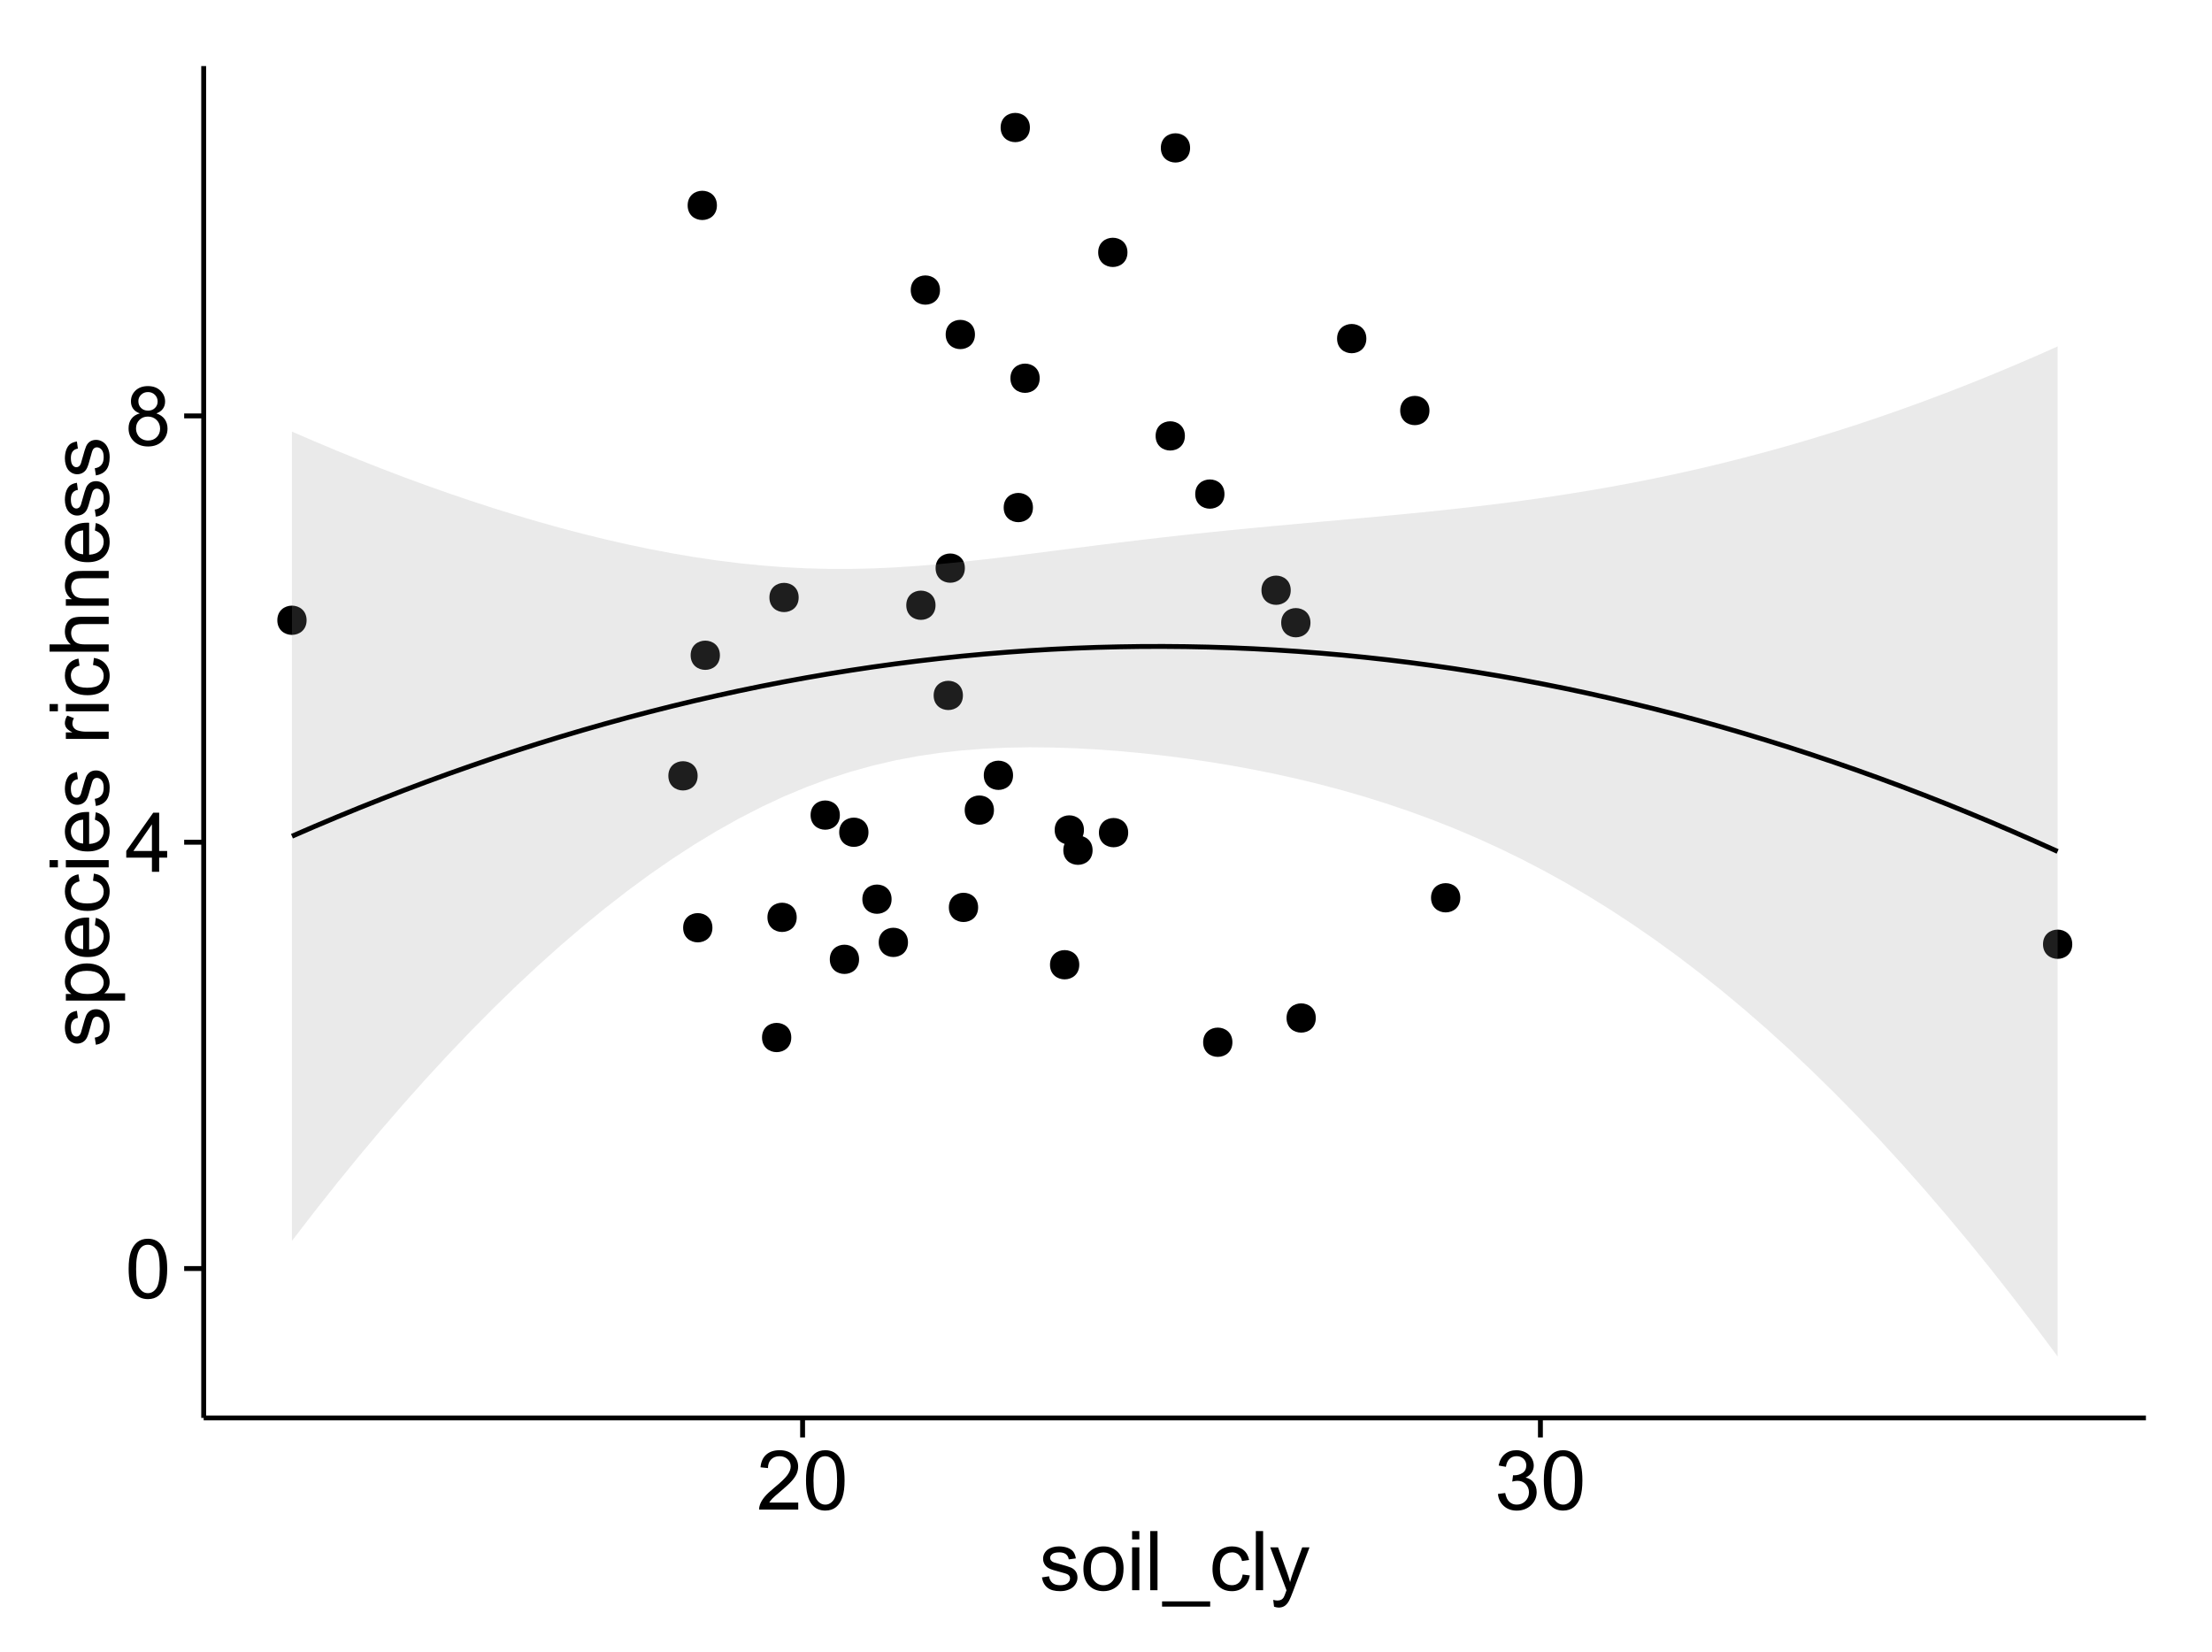 <?xml version="1.0" encoding="UTF-8"?>
<svg xmlns="http://www.w3.org/2000/svg" xmlns:xlink="http://www.w3.org/1999/xlink" width="482pt" height="360pt" viewBox="0 0 482 360" version="1.1">
<defs>
<g>
<symbol overflow="visible" id="glyph0-0">
<path style="stroke:none;" d="M 0.746 -6.355 C 0.742 -7.875 0.898 -9.102 1.215 -10.031 C 1.527 -10.961 1.996 -11.676 2.613 -12.18 C 3.23 -12.684 4.008 -12.938 4.949 -12.938 C 5.637 -12.938 6.242 -12.797 6.766 -12.52 C 7.285 -12.238 7.715 -11.836 8.059 -11.316 C 8.395 -10.789 8.664 -10.152 8.859 -9.398 C 9.051 -8.645 9.145 -7.629 9.148 -6.355 C 9.145 -4.84 8.992 -3.617 8.684 -2.691 C 8.371 -1.762 7.906 -1.047 7.289 -0.539 C 6.672 -0.035 5.891 0.215 4.949 0.219 C 3.703 0.215 2.727 -0.227 2.023 -1.117 C 1.168 -2.188 0.742 -3.934 0.746 -6.355 Z M 2.375 -6.355 C 2.371 -4.234 2.621 -2.824 3.117 -2.129 C 3.609 -1.426 4.219 -1.078 4.949 -1.082 C 5.672 -1.078 6.281 -1.43 6.781 -2.137 C 7.273 -2.836 7.523 -4.242 7.523 -6.355 C 7.523 -8.473 7.273 -9.883 6.781 -10.582 C 6.281 -11.277 5.664 -11.625 4.93 -11.629 C 4.199 -11.625 3.621 -11.316 3.191 -10.703 C 2.645 -9.918 2.371 -8.469 2.375 -6.355 Z M 2.375 -6.355 "/>
</symbol>
<symbol overflow="visible" id="glyph0-1">
<path style="stroke:none;" d="M 5.82 0 L 5.82 -3.086 L 0.227 -3.086 L 0.227 -4.535 L 6.109 -12.883 L 7.398 -12.883 L 7.398 -4.535 L 9.141 -4.535 L 9.141 -3.086 L 7.398 -3.086 L 7.398 0 Z M 5.82 -4.535 L 5.82 -10.344 L 1.785 -4.535 Z M 5.82 -4.535 "/>
</symbol>
<symbol overflow="visible" id="glyph0-2">
<path style="stroke:none;" d="M 3.18 -6.988 C 2.52 -7.227 2.035 -7.57 1.723 -8.016 C 1.406 -8.461 1.246 -8.992 1.25 -9.617 C 1.246 -10.551 1.582 -11.34 2.258 -11.98 C 2.93 -12.617 3.828 -12.938 4.949 -12.938 C 6.07 -12.938 6.977 -12.609 7.664 -11.957 C 8.348 -11.301 8.688 -10.504 8.691 -9.57 C 8.688 -8.969 8.531 -8.449 8.219 -8.012 C 7.902 -7.566 7.426 -7.227 6.793 -6.988 C 7.582 -6.727 8.184 -6.309 8.598 -5.738 C 9.008 -5.16 9.215 -4.477 9.219 -3.684 C 9.215 -2.578 8.828 -1.652 8.051 -0.906 C 7.27 -0.156 6.242 0.215 4.977 0.219 C 3.699 0.215 2.676 -0.156 1.898 -0.91 C 1.117 -1.66 0.727 -2.602 0.73 -3.727 C 0.727 -4.562 0.938 -5.262 1.367 -5.832 C 1.789 -6.395 2.395 -6.781 3.18 -6.988 Z M 2.867 -9.668 C 2.863 -9.059 3.059 -8.559 3.453 -8.172 C 3.844 -7.785 4.355 -7.594 4.984 -7.594 C 5.59 -7.594 6.09 -7.785 6.48 -8.168 C 6.871 -8.551 7.066 -9.02 7.066 -9.578 C 7.066 -10.156 6.863 -10.645 6.465 -11.043 C 6.059 -11.438 5.559 -11.637 4.965 -11.637 C 4.359 -11.637 3.859 -11.441 3.465 -11.055 C 3.062 -10.668 2.863 -10.207 2.867 -9.668 Z M 2.355 -3.719 C 2.355 -3.262 2.461 -2.824 2.676 -2.406 C 2.887 -1.98 3.203 -1.652 3.629 -1.426 C 4.047 -1.191 4.504 -1.078 4.992 -1.082 C 5.746 -1.078 6.367 -1.32 6.863 -1.809 C 7.352 -2.293 7.598 -2.91 7.602 -3.664 C 7.598 -4.422 7.344 -5.055 6.84 -5.555 C 6.332 -6.051 5.699 -6.297 4.938 -6.301 C 4.191 -6.297 3.574 -6.051 3.09 -5.562 C 2.598 -5.066 2.355 -4.453 2.355 -3.719 Z M 2.355 -3.719 "/>
</symbol>
<symbol overflow="visible" id="glyph0-3">
<path style="stroke:none;" d="M 9.062 -1.52 L 9.062 0 L 0.547 0 C 0.531 -0.379 0.594 -0.742 0.73 -1.098 C 0.945 -1.676 1.293 -2.25 1.77 -2.812 C 2.246 -3.375 2.934 -4.023 3.84 -4.766 C 5.238 -5.906 6.188 -6.816 6.68 -7.492 C 7.172 -8.16 7.418 -8.793 7.418 -9.395 C 7.418 -10.02 7.191 -10.551 6.746 -10.98 C 6.293 -11.41 5.711 -11.625 4.992 -11.629 C 4.23 -11.625 3.621 -11.395 3.164 -10.941 C 2.703 -10.48 2.469 -9.848 2.469 -9.043 L 0.844 -9.211 C 0.953 -10.422 1.371 -11.344 2.102 -11.984 C 2.824 -12.617 3.801 -12.938 5.027 -12.938 C 6.262 -12.938 7.238 -12.594 7.961 -11.91 C 8.68 -11.223 9.039 -10.371 9.043 -9.359 C 9.039 -8.84 8.934 -8.336 8.727 -7.84 C 8.512 -7.34 8.164 -6.812 7.676 -6.266 C 7.188 -5.711 6.375 -4.957 5.238 -4 C 4.285 -3.199 3.676 -2.66 3.41 -2.379 C 3.141 -2.094 2.918 -1.805 2.742 -1.52 Z M 9.062 -1.52 "/>
</symbol>
<symbol overflow="visible" id="glyph0-4">
<path style="stroke:none;" d="M 0.758 -3.402 L 2.336 -3.613 C 2.516 -2.711 2.824 -2.062 3.266 -1.672 C 3.699 -1.273 4.23 -1.078 4.859 -1.082 C 5.602 -1.078 6.23 -1.336 6.746 -1.855 C 7.254 -2.367 7.512 -3.004 7.516 -3.77 C 7.512 -4.492 7.273 -5.094 6.801 -5.566 C 6.324 -6.035 5.723 -6.27 4.992 -6.273 C 4.691 -6.27 4.316 -6.211 3.875 -6.102 L 4.051 -7.488 C 4.152 -7.473 4.238 -7.465 4.305 -7.469 C 4.977 -7.465 5.582 -7.641 6.125 -7.996 C 6.66 -8.344 6.93 -8.887 6.934 -9.625 C 6.93 -10.199 6.734 -10.68 6.344 -11.062 C 5.949 -11.445 5.441 -11.637 4.824 -11.637 C 4.207 -11.637 3.695 -11.441 3.285 -11.055 C 2.875 -10.668 2.613 -10.09 2.496 -9.316 L 0.914 -9.598 C 1.105 -10.656 1.543 -11.477 2.23 -12.062 C 2.914 -12.645 3.766 -12.938 4.789 -12.938 C 5.488 -12.938 6.137 -12.785 6.73 -12.484 C 7.32 -12.18 7.773 -11.77 8.09 -11.25 C 8.402 -10.727 8.559 -10.172 8.562 -9.59 C 8.559 -9.031 8.41 -8.523 8.113 -8.066 C 7.812 -7.609 7.371 -7.246 6.785 -6.977 C 7.547 -6.801 8.137 -6.438 8.562 -5.883 C 8.98 -5.328 9.191 -4.633 9.195 -3.805 C 9.191 -2.676 8.781 -1.723 7.965 -0.945 C 7.141 -0.164 6.105 0.223 4.852 0.227 C 3.719 0.223 2.777 -0.109 2.035 -0.781 C 1.285 -1.453 0.859 -2.328 0.758 -3.402 Z M 0.758 -3.402 "/>
</symbol>
<symbol overflow="visible" id="glyph0-5">
<path style="stroke:none;" d="M 0.555 -2.785 L 2.117 -3.031 C 2.203 -2.402 2.449 -1.922 2.852 -1.59 C 3.25 -1.254 3.812 -1.09 4.535 -1.09 C 5.262 -1.09 5.801 -1.234 6.152 -1.531 C 6.504 -1.824 6.68 -2.172 6.68 -2.574 C 6.68 -2.926 6.523 -3.207 6.215 -3.418 C 5.996 -3.555 5.457 -3.734 4.598 -3.953 C 3.434 -4.246 2.629 -4.5 2.184 -4.715 C 1.734 -4.926 1.395 -5.223 1.164 -5.602 C 0.93 -5.98 0.812 -6.398 0.816 -6.855 C 0.812 -7.27 0.91 -7.652 1.102 -8.012 C 1.293 -8.363 1.551 -8.66 1.883 -8.895 C 2.125 -9.074 2.461 -9.227 2.887 -9.355 C 3.309 -9.48 3.766 -9.543 4.254 -9.547 C 4.984 -9.543 5.625 -9.438 6.184 -9.23 C 6.734 -9.016 7.145 -8.73 7.41 -8.371 C 7.672 -8.008 7.852 -7.527 7.953 -6.926 L 6.406 -6.715 C 6.332 -7.195 6.129 -7.57 5.793 -7.84 C 5.453 -8.105 4.977 -8.238 4.367 -8.242 C 3.637 -8.238 3.121 -8.117 2.812 -7.883 C 2.5 -7.641 2.344 -7.359 2.348 -7.039 C 2.344 -6.832 2.406 -6.648 2.539 -6.484 C 2.664 -6.312 2.867 -6.172 3.148 -6.062 C 3.301 -6.004 3.766 -5.871 4.543 -5.66 C 5.66 -5.359 6.441 -5.113 6.887 -4.926 C 7.324 -4.734 7.672 -4.457 7.926 -4.094 C 8.176 -3.73 8.301 -3.281 8.305 -2.742 C 8.301 -2.215 8.148 -1.719 7.844 -1.254 C 7.535 -0.785 7.09 -0.422 6.512 -0.172 C 5.926 0.086 5.27 0.211 4.543 0.211 C 3.328 0.211 2.406 -0.039 1.77 -0.543 C 1.133 -1.047 0.727 -1.793 0.555 -2.785 Z M 0.555 -2.785 "/>
</symbol>
<symbol overflow="visible" id="glyph0-6">
<path style="stroke:none;" d="M 0.598 -4.668 C 0.598 -6.391 1.078 -7.672 2.039 -8.508 C 2.84 -9.199 3.816 -9.543 4.977 -9.547 C 6.254 -9.543 7.305 -9.125 8.121 -8.285 C 8.934 -7.441 9.34 -6.277 9.344 -4.797 C 9.34 -3.594 9.16 -2.648 8.801 -1.961 C 8.441 -1.27 7.914 -0.734 7.227 -0.359 C 6.535 0.023 5.785 0.211 4.977 0.211 C 3.664 0.211 2.609 -0.207 1.805 -1.047 C 1 -1.883 0.598 -3.09 0.598 -4.668 Z M 2.223 -4.668 C 2.219 -3.469 2.48 -2.574 3.004 -1.98 C 3.523 -1.387 4.18 -1.09 4.977 -1.09 C 5.758 -1.09 6.41 -1.387 6.934 -1.984 C 7.453 -2.582 7.715 -3.492 7.719 -4.719 C 7.715 -5.871 7.453 -6.746 6.93 -7.344 C 6.402 -7.934 5.75 -8.23 4.977 -8.234 C 4.18 -8.23 3.523 -7.938 3.004 -7.348 C 2.48 -6.754 2.219 -5.859 2.223 -4.668 Z M 2.223 -4.668 "/>
</symbol>
<symbol overflow="visible" id="glyph0-7">
<path style="stroke:none;" d="M 1.195 -11.066 L 1.195 -12.883 L 2.777 -12.883 L 2.777 -11.066 Z M 1.195 0 L 1.195 -9.336 L 2.777 -9.336 L 2.777 0 Z M 1.195 0 "/>
</symbol>
<symbol overflow="visible" id="glyph0-8">
<path style="stroke:none;" d="M 1.152 0 L 1.152 -12.883 L 2.734 -12.883 L 2.734 0 Z M 1.152 0 "/>
</symbol>
<symbol overflow="visible" id="glyph0-9">
<path style="stroke:none;" d="M -0.273 3.578 L -0.273 2.434 L 10.211 2.434 L 10.211 3.578 Z M -0.273 3.578 "/>
</symbol>
<symbol overflow="visible" id="glyph0-10">
<path style="stroke:none;" d="M 7.277 -3.418 L 8.832 -3.219 C 8.66 -2.141 8.227 -1.301 7.527 -0.699 C 6.824 -0.09 5.965 0.211 4.949 0.211 C 3.668 0.211 2.641 -0.203 1.867 -1.039 C 1.09 -1.871 0.703 -3.07 0.703 -4.633 C 0.703 -5.637 0.867 -6.52 1.203 -7.277 C 1.531 -8.031 2.039 -8.598 2.727 -8.977 C 3.406 -9.355 4.152 -9.543 4.957 -9.547 C 5.969 -9.543 6.797 -9.289 7.441 -8.777 C 8.086 -8.262 8.5 -7.531 8.684 -6.594 L 7.145 -6.355 C 6.996 -6.98 6.738 -7.453 6.367 -7.77 C 5.992 -8.082 5.543 -8.238 5.02 -8.242 C 4.219 -8.238 3.57 -7.953 3.074 -7.387 C 2.574 -6.812 2.324 -5.91 2.328 -4.676 C 2.324 -3.422 2.566 -2.508 3.047 -1.941 C 3.527 -1.371 4.152 -1.09 4.93 -1.09 C 5.547 -1.09 6.066 -1.277 6.484 -1.66 C 6.898 -2.039 7.164 -2.625 7.277 -3.418 Z M 7.277 -3.418 "/>
</symbol>
<symbol overflow="visible" id="glyph0-11">
<path style="stroke:none;" d="M 1.117 3.594 L 0.941 2.109 C 1.285 2.203 1.586 2.25 1.844 2.25 C 2.195 2.25 2.477 2.191 2.691 2.074 C 2.898 1.957 3.07 1.793 3.207 1.582 C 3.305 1.422 3.469 1.027 3.691 0.406 C 3.719 0.312 3.766 0.184 3.832 0.016 L 0.289 -9.336 L 1.996 -9.336 L 3.938 -3.93 C 4.188 -3.238 4.41 -2.516 4.613 -1.766 C 4.793 -2.488 5.012 -3.199 5.266 -3.895 L 7.258 -9.336 L 8.844 -9.336 L 5.289 0.156 C 4.906 1.18 4.609 1.887 4.402 2.277 C 4.117 2.797 3.797 3.18 3.434 3.422 C 3.07 3.664 2.637 3.785 2.137 3.789 C 1.828 3.785 1.488 3.719 1.117 3.594 Z M 1.117 3.594 "/>
</symbol>
<symbol overflow="visible" id="glyph1-0">
<path style="stroke:none;" d="M -2.785 -0.555 L -3.031 -2.117 C -2.402 -2.203 -1.922 -2.449 -1.59 -2.852 C -1.254 -3.25 -1.09 -3.812 -1.09 -4.535 C -1.09 -5.262 -1.234 -5.801 -1.531 -6.152 C -1.824 -6.504 -2.172 -6.68 -2.574 -6.68 C -2.926 -6.68 -3.207 -6.523 -3.418 -6.215 C -3.555 -5.996 -3.734 -5.457 -3.953 -4.598 C -4.246 -3.434 -4.5 -2.629 -4.715 -2.184 C -4.926 -1.734 -5.223 -1.395 -5.602 -1.164 C -5.98 -0.93 -6.398 -0.812 -6.855 -0.816 C -7.27 -0.812 -7.652 -0.91 -8.012 -1.102 C -8.363 -1.293 -8.66 -1.551 -8.895 -1.883 C -9.074 -2.125 -9.227 -2.461 -9.355 -2.887 C -9.48 -3.309 -9.543 -3.766 -9.547 -4.254 C -9.543 -4.984 -9.438 -5.625 -9.23 -6.184 C -9.016 -6.734 -8.73 -7.145 -8.371 -7.41 C -8.008 -7.672 -7.527 -7.852 -6.926 -7.953 L -6.715 -6.406 C -7.195 -6.332 -7.57 -6.129 -7.84 -5.797 C -8.105 -5.457 -8.238 -4.98 -8.242 -4.367 C -8.238 -3.637 -8.117 -3.121 -7.883 -2.812 C -7.641 -2.5 -7.359 -2.344 -7.039 -2.348 C -6.832 -2.344 -6.648 -2.406 -6.484 -2.539 C -6.312 -2.664 -6.172 -2.867 -6.062 -3.148 C -6.004 -3.301 -5.871 -3.766 -5.66 -4.543 C -5.359 -5.66 -5.113 -6.441 -4.926 -6.887 C -4.734 -7.324 -4.457 -7.672 -4.094 -7.926 C -3.73 -8.176 -3.281 -8.301 -2.742 -8.305 C -2.211 -8.301 -1.711 -8.148 -1.25 -7.844 C -0.781 -7.535 -0.422 -7.09 -0.172 -6.512 C 0.086 -5.926 0.211 -5.27 0.211 -4.543 C 0.211 -3.328 -0.039 -2.406 -0.543 -1.77 C -1.047 -1.133 -1.793 -0.727 -2.785 -0.555 Z M -2.785 -0.555 "/>
</symbol>
<symbol overflow="visible" id="glyph1-1">
<path style="stroke:none;" d="M 3.578 -1.188 L -9.336 -1.188 L -9.336 -2.629 L -8.121 -2.629 C -8.594 -2.965 -8.949 -3.348 -9.188 -3.777 C -9.426 -4.203 -9.543 -4.723 -9.547 -5.336 C -9.543 -6.129 -9.34 -6.832 -8.93 -7.445 C -8.516 -8.051 -7.934 -8.512 -7.191 -8.824 C -6.441 -9.133 -5.625 -9.285 -4.738 -9.289 C -3.781 -9.285 -2.922 -9.113 -2.156 -8.773 C -1.391 -8.43 -0.805 -7.934 -0.398 -7.281 C 0.008 -6.625 0.211 -5.938 0.211 -5.219 C 0.211 -4.691 0.102 -4.219 -0.121 -3.801 C -0.344 -3.379 -0.625 -3.035 -0.965 -2.77 L 3.578 -2.77 Z M -4.613 -2.621 C -3.41 -2.613 -2.523 -2.855 -1.949 -3.348 C -1.375 -3.832 -1.09 -4.422 -1.09 -5.117 C -1.09 -5.816 -1.387 -6.418 -1.98 -6.922 C -2.574 -7.418 -3.496 -7.668 -4.746 -7.672 C -5.934 -7.668 -6.824 -7.426 -7.418 -6.938 C -8.008 -6.449 -8.301 -5.863 -8.305 -5.188 C -8.301 -4.508 -7.988 -3.914 -7.359 -3.398 C -6.727 -2.879 -5.809 -2.617 -4.613 -2.621 Z M -4.613 -2.621 "/>
</symbol>
<symbol overflow="visible" id="glyph1-2">
<path style="stroke:none;" d="M -3.004 -7.578 L -2.805 -9.211 C -1.848 -8.953 -1.105 -8.473 -0.578 -7.777 C -0.051 -7.078 0.211 -6.188 0.211 -5.105 C 0.211 -3.738 -0.207 -2.656 -1.051 -1.859 C -1.887 -1.055 -3.066 -0.656 -4.586 -0.66 C -6.156 -0.656 -7.375 -1.059 -8.246 -1.871 C -9.109 -2.676 -9.543 -3.727 -9.547 -5.02 C -9.543 -6.266 -9.117 -7.285 -8.27 -8.078 C -7.418 -8.867 -6.223 -9.262 -4.684 -9.266 C -4.586 -9.262 -4.445 -9.258 -4.262 -9.254 L -4.262 -2.293 C -3.234 -2.348 -2.449 -2.641 -1.906 -3.164 C -1.359 -3.684 -1.09 -4.332 -1.09 -5.117 C -1.09 -5.691 -1.242 -6.188 -1.547 -6.598 C -1.852 -7.008 -2.336 -7.332 -3.004 -7.578 Z M -5.562 -2.383 L -5.562 -7.594 C -6.344 -7.523 -6.934 -7.324 -7.328 -6.996 C -7.934 -6.492 -8.238 -5.836 -8.242 -5.035 C -8.238 -4.305 -7.996 -3.695 -7.512 -3.203 C -7.027 -2.707 -6.375 -2.434 -5.562 -2.383 Z M -5.562 -2.383 "/>
</symbol>
<symbol overflow="visible" id="glyph1-3">
<path style="stroke:none;" d="M -3.418 -7.277 L -3.215 -8.832 C -2.141 -8.66 -1.301 -8.227 -0.699 -7.527 C -0.09 -6.824 0.211 -5.965 0.211 -4.949 C 0.211 -3.668 -0.203 -2.641 -1.039 -1.867 C -1.871 -1.09 -3.07 -0.703 -4.633 -0.703 C -5.637 -0.703 -6.52 -0.867 -7.277 -1.203 C -8.031 -1.535 -8.598 -2.047 -8.977 -2.73 C -9.355 -3.41 -9.543 -4.152 -9.547 -4.957 C -9.543 -5.969 -9.289 -6.797 -8.777 -7.441 C -8.262 -8.086 -7.531 -8.5 -6.59 -8.684 L -6.355 -7.145 C -6.98 -6.996 -7.453 -6.738 -7.77 -6.367 C -8.082 -5.992 -8.238 -5.543 -8.242 -5.02 C -8.238 -4.219 -7.953 -3.57 -7.387 -3.074 C -6.812 -2.574 -5.91 -2.324 -4.676 -2.328 C -3.422 -2.324 -2.508 -2.566 -1.941 -3.047 C -1.371 -3.527 -1.09 -4.152 -1.09 -4.93 C -1.09 -5.547 -1.277 -6.066 -1.66 -6.484 C -2.035 -6.898 -2.621 -7.164 -3.418 -7.277 Z M -3.418 -7.277 "/>
</symbol>
<symbol overflow="visible" id="glyph1-4">
<path style="stroke:none;" d="M -11.066 -1.195 L -12.883 -1.195 L -12.883 -2.777 L -11.066 -2.777 Z M 0 -1.195 L -9.336 -1.195 L -9.336 -2.777 L 0 -2.777 Z M 0 -1.195 "/>
</symbol>
<symbol overflow="visible" id="glyph1-5">
<path style="stroke:none;" d=""/>
</symbol>
<symbol overflow="visible" id="glyph1-6">
<path style="stroke:none;" d="M 0 -1.168 L -9.336 -1.168 L -9.336 -2.594 L -7.918 -2.594 C -8.578 -2.953 -9.016 -3.289 -9.23 -3.598 C -9.438 -3.906 -9.543 -4.242 -9.547 -4.613 C -9.543 -5.145 -9.375 -5.688 -9.035 -6.242 L -7.566 -5.695 C -7.793 -5.309 -7.91 -4.922 -7.91 -4.535 C -7.91 -4.188 -7.805 -3.875 -7.598 -3.602 C -7.387 -3.324 -7.098 -3.129 -6.734 -3.016 C -6.168 -2.836 -5.555 -2.746 -4.887 -2.75 L 0 -2.75 Z M 0 -1.168 "/>
</symbol>
<symbol overflow="visible" id="glyph1-7">
<path style="stroke:none;" d="M 0 -1.188 L -12.883 -1.188 L -12.883 -2.77 L -8.262 -2.77 C -9.117 -3.504 -9.543 -4.434 -9.547 -5.562 C -9.543 -6.25 -9.406 -6.852 -9.137 -7.363 C -8.859 -7.871 -8.484 -8.234 -8.004 -8.457 C -7.523 -8.676 -6.824 -8.789 -5.914 -8.789 L 0 -8.789 L 0 -7.207 L -5.914 -7.207 C -6.703 -7.207 -7.281 -7.035 -7.641 -6.691 C -8 -6.348 -8.18 -5.863 -8.184 -5.238 C -8.18 -4.77 -8.059 -4.328 -7.816 -3.914 C -7.574 -3.5 -7.242 -3.203 -6.828 -3.031 C -6.406 -2.852 -5.832 -2.766 -5.105 -2.77 L 0 -2.77 Z M 0 -1.188 "/>
</symbol>
<symbol overflow="visible" id="glyph1-8">
<path style="stroke:none;" d="M 0 -1.188 L -9.336 -1.188 L -9.336 -2.609 L -8.008 -2.609 C -9.031 -3.293 -9.543 -4.285 -9.547 -5.582 C -9.543 -6.141 -9.441 -6.656 -9.242 -7.133 C -9.035 -7.602 -8.77 -7.957 -8.445 -8.191 C -8.113 -8.426 -7.727 -8.59 -7.277 -8.684 C -6.98 -8.742 -6.465 -8.77 -5.738 -8.773 L 0 -8.773 L 0 -7.188 L -5.68 -7.188 C -6.32 -7.184 -6.801 -7.121 -7.121 -7.004 C -7.438 -6.879 -7.695 -6.66 -7.887 -6.348 C -8.074 -6.031 -8.168 -5.664 -8.172 -5.246 C -8.168 -4.57 -7.953 -3.992 -7.531 -3.504 C -7.102 -3.012 -6.293 -2.766 -5.098 -2.77 L 0 -2.77 Z M 0 -1.188 "/>
</symbol>
</g>
<clipPath id="clip1">
  <path d="M 44.383 14.398 L 468.602 14.398 L 468.602 309.953 L 44.383 309.953 Z M 44.383 14.398 "/>
</clipPath>
</defs>
<g id="surface2691">
<rect x="0" y="0" width="482" height="360" style="fill:rgb(100%,100%,100%);fill-opacity:1;stroke:none;"/>
<rect x="0" y="0" width="482" height="360" style="fill:rgb(100%,100%,100%);fill-opacity:1;stroke:none;"/>
<path style="fill:none;stroke-width:1.063;stroke-linecap:round;stroke-linejoin:round;stroke:rgb(100%,100%,100%);stroke-opacity:1;stroke-miterlimit:10;" d="M 0 360 L 482 360 L 482 0 L 0 0 Z M 0 360 "/>
<g clip-path="url(#clip1)" clip-rule="nonzero">
<path style=" stroke:none;fill-rule:nonzero;fill:rgb(100%,100%,100%);fill-opacity:1;" d="M 44.383 308.957 L 467.602 308.957 L 467.602 14.402 L 44.383 14.402 Z M 44.383 308.957 "/>
<path style=" stroke:none;fill-rule:nonzero;fill:rgb(0%,0%,0%);fill-opacity:1;" d="M 284.492 135.68 C 284.492 138.516 280.238 138.516 280.238 135.68 C 280.238 132.848 284.492 132.848 284.492 135.68 "/>
<path style=" stroke:none;fill-rule:nonzero;fill:rgb(0%,0%,0%);fill-opacity:1;" d="M 219.68 168.93 C 219.68 171.766 215.43 171.766 215.43 168.93 C 215.43 166.094 219.68 166.094 219.68 168.93 "/>
<path style=" stroke:none;fill-rule:nonzero;fill:rgb(0%,0%,0%);fill-opacity:1;" d="M 196.785 205.336 C 196.785 208.172 192.535 208.172 192.535 205.336 C 192.535 202.5 196.785 202.5 196.785 205.336 "/>
<path style=" stroke:none;fill-rule:nonzero;fill:rgb(0%,0%,0%);fill-opacity:1;" d="M 202.793 131.879 C 202.793 134.711 198.543 134.711 198.543 131.879 C 198.543 129.043 202.793 129.043 202.793 131.879 "/>
<path style=" stroke:none;fill-rule:nonzero;fill:rgb(0%,0%,0%);fill-opacity:1;" d="M 225.484 82.418 C 225.484 85.25 221.234 85.25 221.234 82.418 C 221.234 79.582 225.484 79.582 225.484 82.418 "/>
<path style=" stroke:none;fill-rule:nonzero;fill:rgb(0%,0%,0%);fill-opacity:1;" d="M 208.762 151.527 C 208.762 154.363 204.508 154.363 204.508 151.527 C 204.508 148.691 208.762 148.691 208.762 151.527 "/>
<path style=" stroke:none;fill-rule:nonzero;fill:rgb(0%,0%,0%);fill-opacity:1;" d="M 211.383 72.883 C 211.383 75.719 207.129 75.719 207.129 72.883 C 207.129 70.047 211.383 70.047 211.383 72.883 "/>
<path style=" stroke:none;fill-rule:nonzero;fill:rgb(0%,0%,0%);fill-opacity:1;" d="M 310.422 89.449 C 310.422 92.285 306.168 92.285 306.168 89.449 C 306.168 86.617 310.422 86.617 310.422 89.449 "/>
<path style=" stroke:none;fill-rule:nonzero;fill:rgb(0%,0%,0%);fill-opacity:1;" d="M 188.18 181.34 C 188.18 184.176 183.926 184.176 183.926 181.34 C 183.926 178.508 188.18 178.508 188.18 181.34 "/>
<path style=" stroke:none;fill-rule:nonzero;fill:rgb(0%,0%,0%);fill-opacity:1;" d="M 235.133 180.844 C 235.133 183.676 230.883 183.676 230.883 180.844 C 230.883 178.008 235.133 178.008 235.133 180.844 "/>
<path style=" stroke:none;fill-rule:nonzero;fill:rgb(0%,0%,0%);fill-opacity:1;" d="M 257.129 94.98 C 257.129 97.816 252.879 97.816 252.879 94.98 C 252.879 92.148 257.129 92.148 257.129 94.98 "/>
<path style=" stroke:none;fill-rule:nonzero;fill:rgb(0%,0%,0%);fill-opacity:1;" d="M 280.191 128.609 C 280.191 131.441 275.941 131.441 275.941 128.609 C 275.941 125.773 280.191 125.773 280.191 128.609 "/>
<path style=" stroke:none;fill-rule:nonzero;fill:rgb(0%,0%,0%);fill-opacity:1;" d="M 172.969 130.184 C 172.969 133.02 168.719 133.02 168.719 130.184 C 168.719 127.352 172.969 127.352 172.969 130.184 "/>
<path style=" stroke:none;fill-rule:nonzero;fill:rgb(0%,0%,0%);fill-opacity:1;" d="M 244.613 54.992 C 244.613 57.828 240.359 57.828 240.359 54.992 C 240.359 52.156 244.613 52.156 244.613 54.992 "/>
<path style=" stroke:none;fill-rule:nonzero;fill:rgb(0%,0%,0%);fill-opacity:1;" d="M 155.156 44.754 C 155.156 47.59 150.902 47.59 150.902 44.754 C 150.902 41.918 155.156 41.918 155.156 44.754 "/>
<path style=" stroke:none;fill-rule:nonzero;fill:rgb(0%,0%,0%);fill-opacity:1;" d="M 181.945 177.605 C 181.945 180.438 177.691 180.438 177.691 177.605 C 177.691 174.77 181.945 174.77 181.945 177.605 "/>
<path style=" stroke:none;fill-rule:nonzero;fill:rgb(0%,0%,0%);fill-opacity:1;" d="M 212.074 197.715 C 212.074 200.551 207.82 200.551 207.82 197.715 C 207.82 194.879 212.074 194.879 212.074 197.715 "/>
<path style=" stroke:none;fill-rule:nonzero;fill:rgb(0%,0%,0%);fill-opacity:1;" d="M 223.352 27.789 C 223.352 30.625 219.102 30.625 219.102 27.789 C 219.102 24.953 223.352 24.953 223.352 27.789 "/>
<path style=" stroke:none;fill-rule:nonzero;fill:rgb(0%,0%,0%);fill-opacity:1;" d="M 265.754 107.656 C 265.754 110.492 261.504 110.492 261.504 107.656 C 261.504 104.82 265.754 104.82 265.754 107.656 "/>
<path style=" stroke:none;fill-rule:nonzero;fill:rgb(0%,0%,0%);fill-opacity:1;" d="M 244.773 181.426 C 244.773 184.258 240.52 184.258 240.52 181.426 C 240.52 178.59 244.773 178.59 244.773 181.426 "/>
<path style=" stroke:none;fill-rule:nonzero;fill:rgb(0%,0%,0%);fill-opacity:1;" d="M 224.02 110.594 C 224.02 113.43 219.77 113.43 219.77 110.594 C 219.77 107.758 224.02 107.758 224.02 110.594 "/>
<path style=" stroke:none;fill-rule:nonzero;fill:rgb(0%,0%,0%);fill-opacity:1;" d="M 203.766 63.203 C 203.766 66.035 199.516 66.035 199.516 63.203 C 199.516 60.367 203.766 60.367 203.766 63.203 "/>
<path style=" stroke:none;fill-rule:nonzero;fill:rgb(0%,0%,0%);fill-opacity:1;" d="M 186.129 209.031 C 186.129 211.863 181.879 211.863 181.879 209.031 C 181.879 206.195 186.129 206.195 186.129 209.031 "/>
<path style=" stroke:none;fill-rule:nonzero;fill:rgb(0%,0%,0%);fill-opacity:1;" d="M 267.484 227.094 C 267.484 229.93 263.23 229.93 263.23 227.094 C 263.23 224.262 267.484 224.262 267.484 227.094 "/>
<path style=" stroke:none;fill-rule:nonzero;fill:rgb(0%,0%,0%);fill-opacity:1;" d="M 258.262 32.227 C 258.262 35.062 254.012 35.062 254.012 32.227 C 254.012 29.391 258.262 29.391 258.262 32.227 "/>
<path style=" stroke:none;fill-rule:nonzero;fill:rgb(0%,0%,0%);fill-opacity:1;" d="M 296.668 73.781 C 296.668 76.613 292.414 76.613 292.414 73.781 C 292.414 70.945 296.668 70.945 296.668 73.781 "/>
<path style=" stroke:none;fill-rule:nonzero;fill:rgb(0%,0%,0%);fill-opacity:1;" d="M 237.016 185.258 C 237.016 188.09 232.762 188.09 232.762 185.258 C 232.762 182.422 237.016 182.422 237.016 185.258 "/>
<path style=" stroke:none;fill-rule:nonzero;fill:rgb(0%,0%,0%);fill-opacity:1;" d="M 450.488 205.742 C 450.488 208.574 446.238 208.574 446.238 205.742 C 446.238 202.906 450.488 202.906 450.488 205.742 "/>
<path style=" stroke:none;fill-rule:nonzero;fill:rgb(0%,0%,0%);fill-opacity:1;" d="M 215.523 176.516 C 215.523 179.348 211.273 179.348 211.273 176.516 C 211.273 173.68 215.523 173.68 215.523 176.516 "/>
<path style=" stroke:none;fill-rule:nonzero;fill:rgb(0%,0%,0%);fill-opacity:1;" d="M 172.543 199.883 C 172.543 202.715 168.289 202.715 168.289 199.883 C 168.289 197.047 172.543 197.047 172.543 199.883 "/>
<path style=" stroke:none;fill-rule:nonzero;fill:rgb(0%,0%,0%);fill-opacity:1;" d="M 209.184 123.789 C 209.184 126.625 204.934 126.625 204.934 123.789 C 204.934 120.953 209.184 120.953 209.184 123.789 "/>
<path style=" stroke:none;fill-rule:nonzero;fill:rgb(0%,0%,0%);fill-opacity:1;" d="M 150.953 169.047 C 150.953 171.883 146.699 171.883 146.699 169.047 C 146.699 166.215 150.953 166.215 150.953 169.047 "/>
<path style=" stroke:none;fill-rule:nonzero;fill:rgb(0%,0%,0%);fill-opacity:1;" d="M 193.219 195.926 C 193.219 198.762 188.969 198.762 188.969 195.926 C 188.969 193.09 193.219 193.09 193.219 195.926 "/>
<path style=" stroke:none;fill-rule:nonzero;fill:rgb(0%,0%,0%);fill-opacity:1;" d="M 171.359 226.066 C 171.359 228.902 167.109 228.902 167.109 226.066 C 167.109 223.234 171.359 223.234 171.359 226.066 "/>
<path style=" stroke:none;fill-rule:nonzero;fill:rgb(0%,0%,0%);fill-opacity:1;" d="M 65.746 135.152 C 65.746 137.984 61.492 137.984 61.492 135.152 C 61.492 132.316 65.746 132.316 65.746 135.152 "/>
<path style=" stroke:none;fill-rule:nonzero;fill:rgb(0%,0%,0%);fill-opacity:1;" d="M 155.809 142.777 C 155.809 145.609 151.555 145.609 151.555 142.777 C 151.555 139.941 155.809 139.941 155.809 142.777 "/>
<path style=" stroke:none;fill-rule:nonzero;fill:rgb(0%,0%,0%);fill-opacity:1;" d="M 317.141 195.621 C 317.141 198.457 312.887 198.457 312.887 195.621 C 312.887 192.785 317.141 192.785 317.141 195.621 "/>
<path style=" stroke:none;fill-rule:nonzero;fill:rgb(0%,0%,0%);fill-opacity:1;" d="M 234.113 210.207 C 234.113 213.043 229.859 213.043 229.859 210.207 C 229.859 207.375 234.113 207.375 234.113 210.207 "/>
<path style=" stroke:none;fill-rule:nonzero;fill:rgb(0%,0%,0%);fill-opacity:1;" d="M 154.176 202.148 C 154.176 204.984 149.926 204.984 149.926 202.148 C 149.926 199.312 154.176 199.312 154.176 202.148 "/>
<path style=" stroke:none;fill-rule:nonzero;fill:rgb(0%,0%,0%);fill-opacity:1;" d="M 285.652 221.812 C 285.652 224.648 281.402 224.648 281.402 221.812 C 281.402 218.98 285.652 218.98 285.652 221.812 "/>
<path style=" stroke:none;fill-rule:nonzero;fill:rgb(0%,0%,0%);fill-opacity:1;" d="M 285.555 135.68 C 285.555 139.934 279.176 139.934 279.176 135.68 C 279.176 131.43 285.555 131.43 285.555 135.68 "/>
<path style=" stroke:none;fill-rule:nonzero;fill:rgb(0%,0%,0%);fill-opacity:1;" d="M 220.746 168.93 C 220.746 173.184 214.367 173.184 214.367 168.93 C 214.367 164.68 220.746 164.68 220.746 168.93 "/>
<path style=" stroke:none;fill-rule:nonzero;fill:rgb(0%,0%,0%);fill-opacity:1;" d="M 197.852 205.336 C 197.852 209.59 191.473 209.59 191.473 205.336 C 191.473 201.086 197.852 201.086 197.852 205.336 "/>
<path style=" stroke:none;fill-rule:nonzero;fill:rgb(0%,0%,0%);fill-opacity:1;" d="M 203.855 131.879 C 203.855 136.129 197.48 136.129 197.48 131.879 C 197.48 127.625 203.855 127.625 203.855 131.879 "/>
<path style=" stroke:none;fill-rule:nonzero;fill:rgb(0%,0%,0%);fill-opacity:1;" d="M 226.551 82.418 C 226.551 86.668 220.172 86.668 220.172 82.418 C 220.172 78.164 226.551 78.164 226.551 82.418 "/>
<path style=" stroke:none;fill-rule:nonzero;fill:rgb(0%,0%,0%);fill-opacity:1;" d="M 209.824 151.527 C 209.824 155.777 203.445 155.777 203.445 151.527 C 203.445 147.273 209.824 147.273 209.824 151.527 "/>
<path style=" stroke:none;fill-rule:nonzero;fill:rgb(0%,0%,0%);fill-opacity:1;" d="M 212.445 72.883 C 212.445 77.137 206.066 77.137 206.066 72.883 C 206.066 68.633 212.445 68.633 212.445 72.883 "/>
<path style=" stroke:none;fill-rule:nonzero;fill:rgb(0%,0%,0%);fill-opacity:1;" d="M 311.484 89.449 C 311.484 93.703 305.105 93.703 305.105 89.449 C 305.105 85.199 311.484 85.199 311.484 89.449 "/>
<path style=" stroke:none;fill-rule:nonzero;fill:rgb(0%,0%,0%);fill-opacity:1;" d="M 189.242 181.34 C 189.242 185.594 182.863 185.594 182.863 181.34 C 182.863 177.09 189.242 177.09 189.242 181.34 "/>
<path style=" stroke:none;fill-rule:nonzero;fill:rgb(0%,0%,0%);fill-opacity:1;" d="M 236.195 180.844 C 236.195 185.094 229.816 185.094 229.816 180.844 C 229.816 176.59 236.195 176.59 236.195 180.844 "/>
<path style=" stroke:none;fill-rule:nonzero;fill:rgb(0%,0%,0%);fill-opacity:1;" d="M 258.191 94.98 C 258.191 99.234 251.812 99.234 251.812 94.98 C 251.812 90.73 258.191 90.73 258.191 94.98 "/>
<path style=" stroke:none;fill-rule:nonzero;fill:rgb(0%,0%,0%);fill-opacity:1;" d="M 281.254 128.609 C 281.254 132.859 274.875 132.859 274.875 128.609 C 274.875 124.355 281.254 124.355 281.254 128.609 "/>
<path style=" stroke:none;fill-rule:nonzero;fill:rgb(0%,0%,0%);fill-opacity:1;" d="M 174.031 130.184 C 174.031 134.438 167.656 134.438 167.656 130.184 C 167.656 125.934 174.031 125.934 174.031 130.184 "/>
<path style=" stroke:none;fill-rule:nonzero;fill:rgb(0%,0%,0%);fill-opacity:1;" d="M 245.676 54.992 C 245.676 59.242 239.297 59.242 239.297 54.992 C 239.297 50.738 245.676 50.738 245.676 54.992 "/>
<path style=" stroke:none;fill-rule:nonzero;fill:rgb(0%,0%,0%);fill-opacity:1;" d="M 156.219 44.754 C 156.219 49.008 149.84 49.008 149.84 44.754 C 149.84 40.5 156.219 40.5 156.219 44.754 "/>
<path style=" stroke:none;fill-rule:nonzero;fill:rgb(0%,0%,0%);fill-opacity:1;" d="M 183.008 177.605 C 183.008 181.855 176.629 181.855 176.629 177.605 C 176.629 173.352 183.008 173.352 183.008 177.605 "/>
<path style=" stroke:none;fill-rule:nonzero;fill:rgb(0%,0%,0%);fill-opacity:1;" d="M 213.137 197.715 C 213.137 201.965 206.758 201.965 206.758 197.715 C 206.758 193.461 213.137 193.461 213.137 197.715 "/>
<path style=" stroke:none;fill-rule:nonzero;fill:rgb(0%,0%,0%);fill-opacity:1;" d="M 224.418 27.789 C 224.418 32.039 218.039 32.039 218.039 27.789 C 218.039 23.535 224.418 23.535 224.418 27.789 "/>
<path style=" stroke:none;fill-rule:nonzero;fill:rgb(0%,0%,0%);fill-opacity:1;" d="M 266.816 107.656 C 266.816 111.906 260.441 111.906 260.441 107.656 C 260.441 103.402 266.816 103.402 266.816 107.656 "/>
<path style=" stroke:none;fill-rule:nonzero;fill:rgb(0%,0%,0%);fill-opacity:1;" d="M 245.836 181.426 C 245.836 185.676 239.457 185.676 239.457 181.426 C 239.457 177.172 245.836 177.172 245.836 181.426 "/>
<path style=" stroke:none;fill-rule:nonzero;fill:rgb(0%,0%,0%);fill-opacity:1;" d="M 225.082 110.594 C 225.082 114.844 218.707 114.844 218.707 110.594 C 218.707 106.34 225.082 106.34 225.082 110.594 "/>
<path style=" stroke:none;fill-rule:nonzero;fill:rgb(0%,0%,0%);fill-opacity:1;" d="M 204.828 63.203 C 204.828 67.453 198.453 67.453 198.453 63.203 C 198.453 58.949 204.828 58.949 204.828 63.203 "/>
<path style=" stroke:none;fill-rule:nonzero;fill:rgb(0%,0%,0%);fill-opacity:1;" d="M 187.195 209.031 C 187.195 213.281 180.816 213.281 180.816 209.031 C 180.816 204.777 187.195 204.777 187.195 209.031 "/>
<path style=" stroke:none;fill-rule:nonzero;fill:rgb(0%,0%,0%);fill-opacity:1;" d="M 268.547 227.094 C 268.547 231.348 262.168 231.348 262.168 227.094 C 262.168 222.844 268.547 222.844 268.547 227.094 "/>
<path style=" stroke:none;fill-rule:nonzero;fill:rgb(0%,0%,0%);fill-opacity:1;" d="M 259.324 32.227 C 259.324 36.48 252.949 36.48 252.949 32.227 C 252.949 27.977 259.324 27.977 259.324 32.227 "/>
<path style=" stroke:none;fill-rule:nonzero;fill:rgb(0%,0%,0%);fill-opacity:1;" d="M 297.73 73.781 C 297.73 78.031 291.352 78.031 291.352 73.781 C 291.352 69.527 297.73 69.527 297.73 73.781 "/>
<path style=" stroke:none;fill-rule:nonzero;fill:rgb(0%,0%,0%);fill-opacity:1;" d="M 238.078 185.258 C 238.078 189.508 231.699 189.508 231.699 185.258 C 231.699 181.004 238.078 181.004 238.078 185.258 "/>
<path style=" stroke:none;fill-rule:nonzero;fill:rgb(0%,0%,0%);fill-opacity:1;" d="M 451.551 205.742 C 451.551 209.992 445.176 209.992 445.176 205.742 C 445.176 201.488 451.551 201.488 451.551 205.742 "/>
<path style=" stroke:none;fill-rule:nonzero;fill:rgb(0%,0%,0%);fill-opacity:1;" d="M 216.586 176.516 C 216.586 180.766 210.211 180.766 210.211 176.516 C 210.211 172.262 216.586 172.262 216.586 176.516 "/>
<path style=" stroke:none;fill-rule:nonzero;fill:rgb(0%,0%,0%);fill-opacity:1;" d="M 173.605 199.883 C 173.605 204.133 167.227 204.133 167.227 199.883 C 167.227 195.629 173.605 195.629 173.605 199.883 "/>
<path style=" stroke:none;fill-rule:nonzero;fill:rgb(0%,0%,0%);fill-opacity:1;" d="M 210.246 123.789 C 210.246 128.043 203.871 128.043 203.871 123.789 C 203.871 119.539 210.246 119.539 210.246 123.789 "/>
<path style=" stroke:none;fill-rule:nonzero;fill:rgb(0%,0%,0%);fill-opacity:1;" d="M 152.016 169.047 C 152.016 173.301 145.637 173.301 145.637 169.047 C 145.637 164.797 152.016 164.797 152.016 169.047 "/>
<path style=" stroke:none;fill-rule:nonzero;fill:rgb(0%,0%,0%);fill-opacity:1;" d="M 194.281 195.926 C 194.281 200.176 187.906 200.176 187.906 195.926 C 187.906 191.672 194.281 191.672 194.281 195.926 "/>
<path style=" stroke:none;fill-rule:nonzero;fill:rgb(0%,0%,0%);fill-opacity:1;" d="M 172.422 226.066 C 172.422 230.32 166.047 230.32 166.047 226.066 C 166.047 221.816 172.422 221.816 172.422 226.066 "/>
<path style=" stroke:none;fill-rule:nonzero;fill:rgb(0%,0%,0%);fill-opacity:1;" d="M 66.809 135.152 C 66.809 139.402 60.43 139.402 60.43 135.152 C 60.43 130.898 66.809 130.898 66.809 135.152 "/>
<path style=" stroke:none;fill-rule:nonzero;fill:rgb(0%,0%,0%);fill-opacity:1;" d="M 156.871 142.777 C 156.871 147.027 150.492 147.027 150.492 142.777 C 150.492 138.523 156.871 138.523 156.871 142.777 "/>
<path style=" stroke:none;fill-rule:nonzero;fill:rgb(0%,0%,0%);fill-opacity:1;" d="M 318.203 195.621 C 318.203 199.871 311.824 199.871 311.824 195.621 C 311.824 191.367 318.203 191.367 318.203 195.621 "/>
<path style=" stroke:none;fill-rule:nonzero;fill:rgb(0%,0%,0%);fill-opacity:1;" d="M 235.176 210.207 C 235.176 214.461 228.797 214.461 228.797 210.207 C 228.797 205.957 235.176 205.957 235.176 210.207 "/>
<path style=" stroke:none;fill-rule:nonzero;fill:rgb(0%,0%,0%);fill-opacity:1;" d="M 155.238 202.148 C 155.238 206.398 148.859 206.398 148.859 202.148 C 148.859 197.895 155.238 197.895 155.238 202.148 "/>
<path style=" stroke:none;fill-rule:nonzero;fill:rgb(0%,0%,0%);fill-opacity:1;" d="M 286.715 221.812 C 286.715 226.066 280.34 226.066 280.34 221.812 C 280.34 217.562 286.715 217.562 286.715 221.812 "/>
<path style=" stroke:none;fill-rule:nonzero;fill:rgb(60%,60%,60%);fill-opacity:0.2;" d="M 63.621 94.043 L 68.488 96.148 L 73.359 98.195 L 78.23 100.176 L 83.102 102.098 L 87.969 103.953 L 92.84 105.742 L 97.711 107.465 L 102.582 109.117 L 107.449 110.703 L 112.32 112.215 L 117.191 113.652 L 122.062 115.016 L 126.93 116.297 L 131.801 117.496 L 136.672 118.609 L 141.543 119.629 L 146.414 120.555 L 151.281 121.383 L 156.152 122.102 L 161.023 122.711 L 165.895 123.203 L 170.762 123.578 L 175.633 123.828 L 180.504 123.957 L 185.375 123.961 L 190.242 123.848 L 195.113 123.629 L 199.984 123.305 L 204.855 122.898 L 209.723 122.418 L 214.594 121.879 L 219.465 121.301 L 224.336 120.691 L 229.207 120.07 L 234.074 119.445 L 238.945 118.828 L 243.816 118.223 L 248.688 117.637 L 253.555 117.07 L 258.426 116.527 L 263.297 116.012 L 268.168 115.516 L 273.035 115.039 L 277.906 114.582 L 282.777 114.137 L 287.648 113.695 L 292.516 113.262 L 297.387 112.82 L 302.258 112.367 L 307.129 111.902 L 311.996 111.414 L 316.867 110.895 L 321.738 110.344 L 326.609 109.754 L 331.48 109.121 L 336.348 108.441 L 341.219 107.711 L 346.09 106.922 L 350.961 106.078 L 355.828 105.172 L 360.699 104.207 L 365.57 103.176 L 370.441 102.082 L 375.309 100.918 L 380.18 99.691 L 385.051 98.398 L 389.922 97.035 L 394.789 95.605 L 399.66 94.109 L 404.531 92.547 L 409.402 90.914 L 414.273 89.215 L 419.141 87.453 L 424.012 85.621 L 428.883 83.723 L 433.754 81.762 L 438.621 79.734 L 443.492 77.641 L 448.363 75.48 L 448.363 295.566 L 443.492 289.027 L 438.621 282.66 L 433.754 276.469 L 428.883 270.453 L 424.012 264.617 L 419.141 258.953 L 414.273 253.465 L 409.402 248.156 L 404.531 243.023 L 399.66 238.07 L 394.789 233.293 L 389.922 228.695 L 385.051 224.273 L 380.18 220.027 L 375.309 215.961 L 370.441 212.07 L 365.57 208.355 L 360.699 204.816 L 355.828 201.449 L 350.961 198.258 L 346.09 195.234 L 341.219 192.379 L 336.348 189.688 L 331.48 187.16 L 326.609 184.789 L 321.738 182.574 L 316.867 180.504 L 311.996 178.582 L 307.129 176.797 L 302.258 175.145 L 297.387 173.617 L 292.516 172.211 L 287.648 170.918 L 282.777 169.734 L 277.906 168.652 L 273.035 167.668 L 268.168 166.777 L 263.297 165.98 L 258.426 165.266 L 253.555 164.641 L 248.688 164.102 L 243.816 163.652 L 238.945 163.293 L 234.074 163.031 L 229.207 162.875 L 224.336 162.828 L 219.465 162.91 L 214.594 163.129 L 209.723 163.5 L 204.855 164.035 L 199.984 164.758 L 195.113 165.672 L 190.242 166.801 L 185.375 168.148 L 180.504 169.723 L 175.633 171.531 L 170.762 173.57 L 165.895 175.844 L 161.023 178.348 L 156.152 181.078 L 151.281 184.027 L 146.414 187.195 L 141.543 190.57 L 136.672 194.152 L 131.801 197.938 L 126.93 201.918 L 122.062 206.094 L 117.191 210.457 L 112.32 215.008 L 107.449 219.742 L 102.582 224.66 L 97.711 229.758 L 92.84 235.035 L 87.969 240.488 L 83.102 246.117 L 78.23 251.918 L 73.359 257.898 L 68.488 264.047 L 63.621 270.367 Z M 63.621 94.043 "/>
<path style="fill:none;stroke-width:1.063;stroke-linecap:butt;stroke-linejoin:round;stroke:rgb(0%,0%,0%);stroke-opacity:1;stroke-miterlimit:1;" d="M 63.621 182.207 L 68.488 180.098 L 73.359 178.047 L 78.23 176.047 L 83.102 174.105 L 87.969 172.219 L 92.84 170.387 L 97.711 168.609 L 102.582 166.891 L 107.449 165.223 L 112.32 163.613 L 117.191 162.055 L 122.062 160.555 L 126.93 159.109 L 131.801 157.719 L 136.672 156.383 L 141.543 155.102 L 146.414 153.875 L 151.281 152.703 L 156.152 151.59 L 161.023 150.527 L 165.895 149.523 L 170.762 148.574 L 175.633 147.68 L 180.504 146.84 L 185.375 146.055 L 190.242 145.324 L 195.113 144.648 L 199.984 144.031 L 204.855 143.465 L 209.723 142.957 L 214.594 142.504 L 219.465 142.105 L 224.336 141.762 L 229.207 141.473 L 234.074 141.238 L 238.945 141.059 L 243.816 140.938 L 248.688 140.867 L 253.555 140.855 L 258.426 140.898 L 263.297 140.996 L 268.168 141.148 L 273.035 141.355 L 277.906 141.617 L 282.777 141.934 L 287.648 142.309 L 292.516 142.734 L 297.387 143.219 L 302.258 143.754 L 307.129 144.348 L 311.996 144.996 L 316.867 145.699 L 321.738 146.461 L 326.609 147.273 L 331.48 148.141 L 336.348 149.066 L 341.219 150.043 L 346.09 151.078 L 350.961 152.168 L 355.828 153.312 L 360.699 154.512 L 365.57 155.766 L 370.441 157.074 L 375.309 158.441 L 380.18 159.859 L 385.051 161.336 L 389.922 162.863 L 394.789 164.449 L 399.66 166.09 L 404.531 167.785 L 409.402 169.535 L 414.273 171.34 L 419.141 173.203 L 424.012 175.117 L 428.883 177.09 L 433.754 179.113 L 438.621 181.195 L 443.492 183.332 L 448.363 185.523 "/>
</g>
<path style="fill:none;stroke-width:1.063;stroke-linecap:butt;stroke-linejoin:round;stroke:rgb(0%,0%,0%);stroke-opacity:1;stroke-miterlimit:10;" d="M 44.383 308.957 L 44.383 14.398 "/>
<g style="fill:rgb(0%,0%,0%);fill-opacity:1;">
  <use xlink:href="#glyph0-0" x="27.285" y="282.848"/>
</g>
<g style="fill:rgb(0%,0%,0%);fill-opacity:1;">
  <use xlink:href="#glyph0-1" x="27.285" y="189.957"/>
</g>
<g style="fill:rgb(0%,0%,0%);fill-opacity:1;">
  <use xlink:href="#glyph0-2" x="27.285" y="97.066"/>
</g>
<path style="fill:none;stroke-width:1.063;stroke-linecap:butt;stroke-linejoin:round;stroke:rgb(0%,0%,0%);stroke-opacity:1;stroke-miterlimit:10;" d="M 40.129 276.402 L 44.383 276.402 "/>
<path style="fill:none;stroke-width:1.063;stroke-linecap:butt;stroke-linejoin:round;stroke:rgb(0%,0%,0%);stroke-opacity:1;stroke-miterlimit:10;" d="M 40.129 183.512 L 44.383 183.512 "/>
<path style="fill:none;stroke-width:1.063;stroke-linecap:butt;stroke-linejoin:round;stroke:rgb(0%,0%,0%);stroke-opacity:1;stroke-miterlimit:10;" d="M 40.129 90.621 L 44.383 90.621 "/>
<path style="fill:none;stroke-width:1.063;stroke-linecap:butt;stroke-linejoin:round;stroke:rgb(0%,0%,0%);stroke-opacity:1;stroke-miterlimit:10;" d="M 44.383 308.957 L 467.602 308.957 "/>
<path style="fill:none;stroke-width:1.063;stroke-linecap:butt;stroke-linejoin:round;stroke:rgb(0%,0%,0%);stroke-opacity:1;stroke-miterlimit:10;" d="M 174.887 313.207 L 174.887 308.957 "/>
<path style="fill:none;stroke-width:1.063;stroke-linecap:butt;stroke-linejoin:round;stroke:rgb(0%,0%,0%);stroke-opacity:1;stroke-miterlimit:10;" d="M 335.66 313.207 L 335.66 308.957 "/>
<g style="fill:rgb(0%,0%,0%);fill-opacity:1;">
  <use xlink:href="#glyph0-3" x="164.875" y="328.926"/>
  <use xlink:href="#glyph0-0" x="174.886" y="328.926"/>
</g>
<g style="fill:rgb(0%,0%,0%);fill-opacity:1;">
  <use xlink:href="#glyph0-4" x="325.648" y="328.926"/>
  <use xlink:href="#glyph0-0" x="335.659" y="328.926"/>
</g>
<g style="fill:rgb(0%,0%,0%);fill-opacity:1;">
  <use xlink:href="#glyph0-5" x="226.48" y="346.492"/>
  <use xlink:href="#glyph0-6" x="235.48" y="346.492"/>
  <use xlink:href="#glyph0-7" x="245.491" y="346.492"/>
  <use xlink:href="#glyph0-8" x="249.49" y="346.492"/>
  <use xlink:href="#glyph0-9" x="253.489" y="346.492"/>
  <use xlink:href="#glyph0-10" x="263.5" y="346.492"/>
  <use xlink:href="#glyph0-8" x="272.5" y="346.492"/>
  <use xlink:href="#glyph0-11" x="276.499" y="346.492"/>
</g>
<g style="fill:rgb(0%,0%,0%);fill-opacity:1;">
  <use xlink:href="#glyph1-0" x="23.684" y="228.207"/>
  <use xlink:href="#glyph1-1" x="23.684" y="219.207"/>
  <use xlink:href="#glyph1-2" x="23.684" y="209.196"/>
  <use xlink:href="#glyph1-3" x="23.684" y="199.186"/>
  <use xlink:href="#glyph1-4" x="23.684" y="190.186"/>
  <use xlink:href="#glyph1-2" x="23.684" y="186.187"/>
  <use xlink:href="#glyph1-0" x="23.684" y="176.176"/>
  <use xlink:href="#glyph1-5" x="23.684" y="167.176"/>
  <use xlink:href="#glyph1-6" x="23.684" y="162.175"/>
  <use xlink:href="#glyph1-4" x="23.684" y="156.181"/>
  <use xlink:href="#glyph1-3" x="23.684" y="152.182"/>
  <use xlink:href="#glyph1-7" x="23.684" y="143.182"/>
  <use xlink:href="#glyph1-8" x="23.684" y="133.171"/>
  <use xlink:href="#glyph1-2" x="23.684" y="123.16"/>
  <use xlink:href="#glyph1-0" x="23.684" y="113.149"/>
  <use xlink:href="#glyph1-0" x="23.684" y="104.149"/>
</g>
</g>
</svg>
